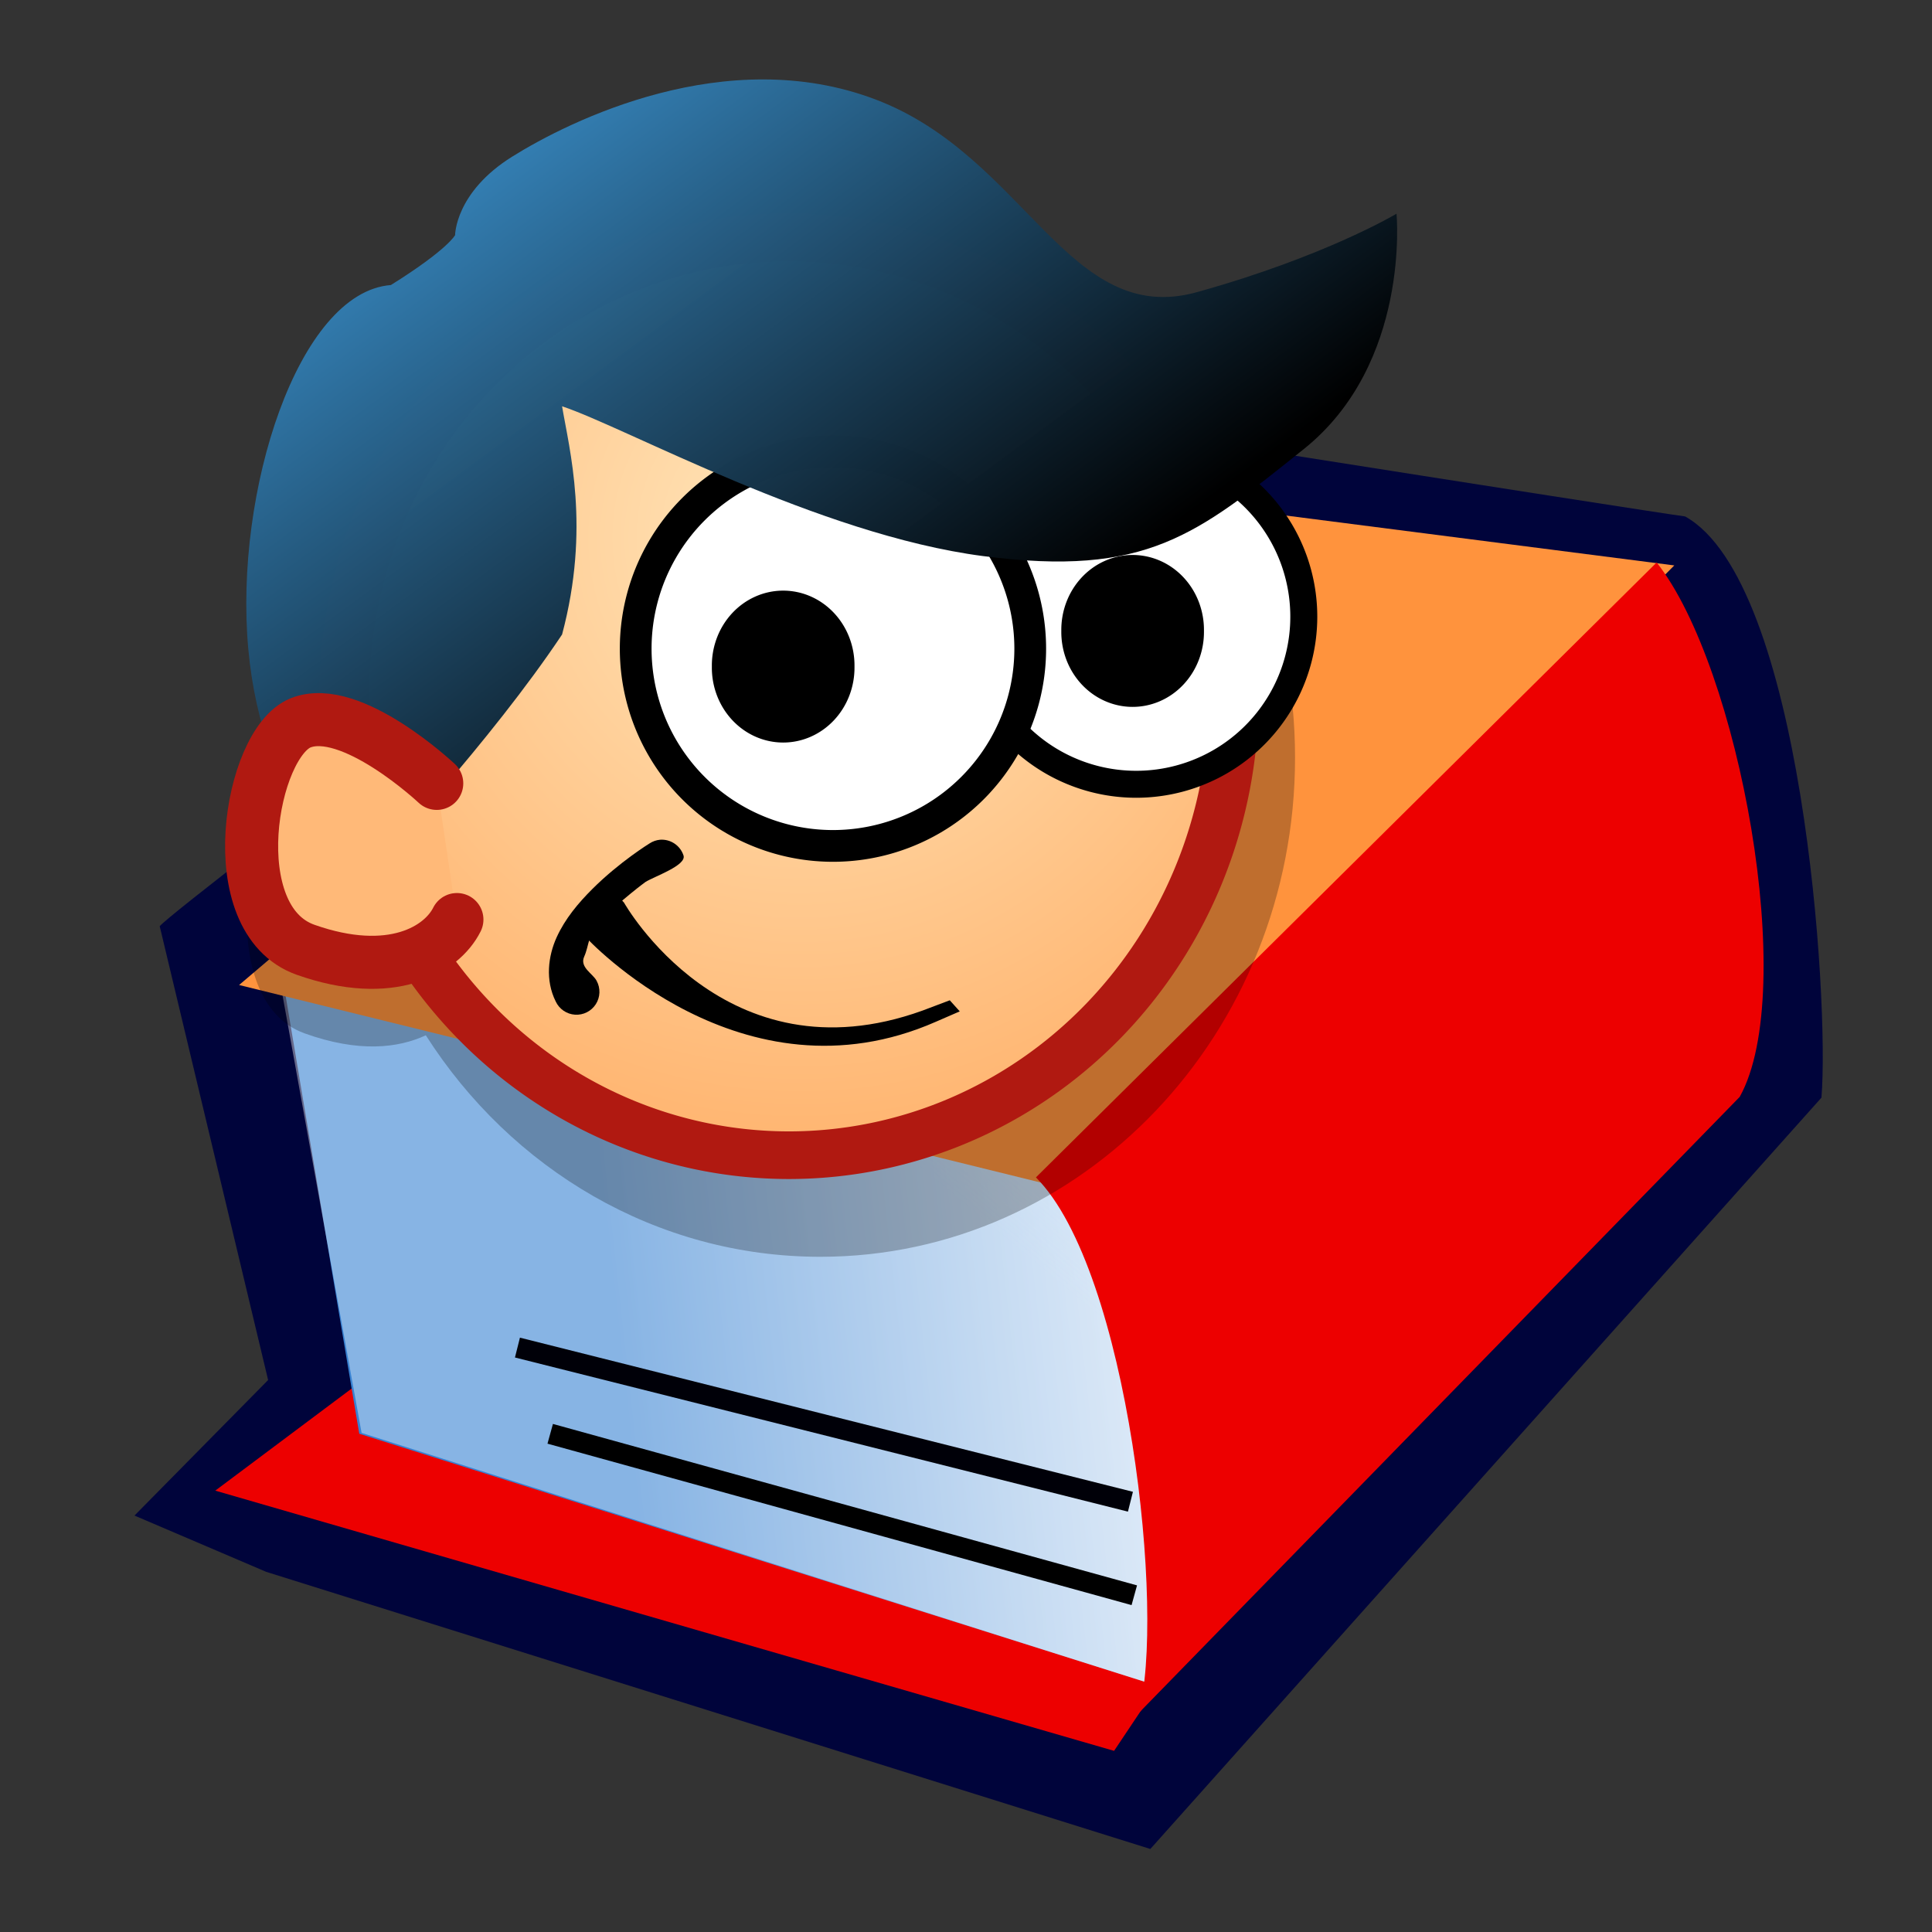 <?xml version="1.0" encoding="UTF-8" standalone="no"?>
<!-- Created with Sodipodi ("http://www.sodipodi.com/") -->
<svg
   xmlns:dc="http://purl.org/dc/elements/1.1/"
   xmlns:cc="http://web.resource.org/cc/"
   xmlns:rdf="http://www.w3.org/1999/02/22-rdf-syntax-ns#"
   xmlns:svg="http://www.w3.org/2000/svg"
   xmlns="http://www.w3.org/2000/svg"
   xmlns:xlink="http://www.w3.org/1999/xlink"
   xmlns:sodipodi="http://sodipodi.sourceforge.net/DTD/sodipodi-0.dtd"
   xmlns:inkscape="http://www.inkscape.org/namespaces/inkscape"
   version="1.0"
   x="0"
   y="0"
   width="90"
   height="90"
   id="svg548"
   sodipodi:version="0.32"
   sodipodi:docname="x-office-address-book.svg"
   sodipodi:docbase="/home/tweenk/GNUtoon/mimetypes"
   inkscape:version="0.45.1"
   inkscape:output_extension="org.inkscape.output.svg.inkscape">
  <rect width="100%" height="100%" fill="#333333" stroke="none"/>
  <sodipodi:namedview
     id="base"
     inkscape:zoom="5.3777778"
     inkscape:cx="45"
     inkscape:cy="45"
     inkscape:window-width="1014"
     inkscape:window-height="696"
     inkscape:window-x="0"
     inkscape:window-y="33"
     inkscape:current-layer="svg548"
     width="90px"
     height="90px" />
  <defs
     id="defs550">
    <linearGradient
       id="linearGradient660">
      <stop
         style="stop-color:#3882d2;stop-opacity:1;"
         offset="0"
         id="stop661" />
      <stop
         style="stop-color:#ffffff;stop-opacity:1;"
         offset="1"
         id="stop662" />
    </linearGradient>
    <linearGradient
       id="linearGradient666">
      <stop
         style="stop-color:#a6d7ff;stop-opacity:1;"
         offset="0"
         id="stop667" />
      <stop
         style="stop-color:#ffffff;stop-opacity:0.396;"
         offset="1"
         id="stop668" />
    </linearGradient>
    <linearGradient
       id="linearGradient1853">
      <stop
         offset="0"
         style="stop-color:#000000;stop-opacity:1;"
         id="stop1855" />
      <stop
         offset="1"
         style="stop-color:#3b91cd;stop-opacity:0.99;"
         id="stop1854" />
    </linearGradient>
    <linearGradient
       inkscape:collect="always"
       xlink:href="#linearGradient1853"
       id="linearGradient2305"
       gradientUnits="userSpaceOnUse"
       gradientTransform="scale(1.193,0.838)"
       x1="49.806"
       y1="54.608"
       x2="9.112"
       y2="15.821" />
    <linearGradient
       id="linearGradient1843">
      <stop
         style="stop-color:#ffe6bb;stop-opacity:1;"
         offset="0"
         id="stop1844" />
      <stop
         style="stop-color:#ff933d;stop-opacity:1;"
         offset="1"
         id="stop1845" />
    </linearGradient>
    <radialGradient
       inkscape:collect="always"
       xlink:href="#linearGradient1843"
       id="radialGradient2303"
       gradientUnits="userSpaceOnUse"
       gradientTransform="scale(0.965,1.036)"
       cx="44.177"
       cy="30.547"
       fx="44.177"
       fy="30.547"
       r="69.293" />
    <linearGradient
       inkscape:collect="always"
       xlink:href="#linearGradient660"
       id="linearGradient2531"
       gradientUnits="userSpaceOnUse"
       gradientTransform="matrix(0.396,0,0,0.273,-49.499,20.372)"
       spreadMethod="pad"
       x1="24.872"
       y1="97.851"
       x2="54.93"
       y2="95.557" />
    <linearGradient
       inkscape:collect="always"
       xlink:href="#linearGradient666"
       id="linearGradient2533"
       gradientUnits="userSpaceOnUse"
       gradientTransform="matrix(0.396,0,0,0.273,-49.499,20.372)"
       spreadMethod="pad"
       x1="77.36"
       y1="65.408"
       x2="55.602"
       y2="83.432" />
  </defs>
  <g
     id="g2521"
     transform="matrix(2.853,0,0,2.853,144.27,-49.519)">
    <path
       sodipodi:nodetypes="ccccccccc"
       id="path690"
       d="M -23.054,25.789 C -21.139,26.853 -20.696,33.676 -20.827,35.279 L -31.785,47.547 L -46.221,43.022 L -48.372,42.103 L -46.19,39.89 L -47.96,32.48 C -47.669,32.131 -37.366,24.359 -36.638,23.638 C -35.658,23.823 -23.564,25.725 -23.054,25.789 z "
       style="fill:#00043b;fill-opacity:1;fill-rule:evenodd;stroke:none;stroke-width:1pt;stroke-linecap:butt;stroke-linejoin:miter;stroke-opacity:1" />
    <path
       sodipodi:nodetypes="cccccc"
       id="path680"
       d="M -32.377,45.945 L -31.503,44.637 L -44.707,40.754 L -43.76,39.231 L -47.053,41.696 L -32.377,45.945 z "
       style="font-size:12px;fill:#ed0000;fill-opacity:1;fill-rule:evenodd;stroke-width:1pt" />
    <path
       sodipodi:nodetypes="cccccc"
       id="path681"
       d="M -32.358,36.361 L -30.447,43.274 L -31.728,44.864 L -44.702,40.767 L -45.956,33.309 L -32.358,36.361 z "
       style="font-size:12px;fill:url(#linearGradient2531);fill-rule:evenodd;stroke-width:1pt" />
    <path
       sodipodi:nodetypes="cccccc"
       id="path682"
       d="M -32.64,36.408 L -30.447,43.274 L -31.728,44.864 L -44.664,40.753 L -46.02,33.246 L -32.64,36.408 z "
       style="font-size:12px;fill:url(#linearGradient2533);fill-rule:evenodd;stroke-width:1pt" />
    <path
       sodipodi:nodetypes="ccccc"
       id="path683"
       d="M -23.23,26.589 L -33.317,36.729 L -46.664,33.44 L -36.583,24.874 L -23.23,26.589 z "
       style="font-size:12px;fill:#ff933d;fill-opacity:1;fill-rule:evenodd;stroke-width:1pt" />
    <path
       sodipodi:nodetypes="ccccc"
       id="path684"
       d="M -23.518,26.541 C -22.174,28.235 -21.193,33.528 -22.162,35.267 L -31.979,45.332 C -31.53,43.738 -32.137,38.104 -33.653,36.581 L -23.518,26.541 z "
       style="font-size:12px;fill:#ed0000;fill-opacity:1;fill-rule:evenodd;stroke-width:1pt" />
    <path
       id="path685"
       d="M -32.11,41.877 L -42.119,39.36"
       style="font-size:12px;fill:none;fill-rule:evenodd;stroke:#000008;stroke-width:0.334;stroke-opacity:1" />
    <path
       sodipodi:nodetypes="cc"
       id="path686"
       d="M -32.047,43.404 L -41.584,40.768"
       style="font-size:12px;fill:none;fill-rule:evenodd;stroke:#000000;stroke-width:0.334;stroke-opacity:1" />
  </g>
  <g
     id="g2291"
     transform="matrix(0.67,0,0,0.67,6.25,0.155)">
    <path
       id="path1065"
       d="M 47.712,17.728 C 29.492,17.728 14.71,33.278 14.71,52.44 C 14.71,53.199 14.864,53.903 14.91,54.649 C 13.694,54.218 12.488,54.033 11.477,54.446 C 7.736,55.971 5.485,69.325 11.843,71.614 C 15.598,72.966 18.348,72.648 20.277,71.75 C 26.202,81.041 36.283,87.151 47.712,87.151 C 65.932,87.151 80.714,71.601 80.714,52.44 C 80.714,33.278 65.932,17.728 47.712,17.728 z "
       style="fill:#000000;fill-opacity:0.25;stroke:none;stroke-width:3.312;stroke-miterlimit:4;stroke-opacity:1" />
    <path
       transform="matrix(1.044,0,0,1,1.781,5.515)"
       d="M 71.529 42.665 A 29.628 31.907 0 1 1  12.272,42.665 A 29.628 31.907 0 1 1  71.529 42.665 z"
       sodipodi:ry="31.907463"
       sodipodi:rx="29.628359"
       sodipodi:cy="42.664753"
       sodipodi:cx="41.900459"
       id="path1857"
       style="fill:url(#radialGradient2303);fill-opacity:1;stroke:#b01911;stroke-width:3.312;stroke-miterlimit:4;stroke-opacity:1"
       sodipodi:type="arc" />
    <path
       transform="translate(33.223,8.43)"
       d="M 48.099 34.215 A 11.653 11.653 0 1 1  24.793,34.215 A 11.653 11.653 0 1 1  48.099 34.215 z"
       sodipodi:ry="11.652892"
       sodipodi:rx="11.652892"
       sodipodi:cy="34.214874"
       sodipodi:cx="36.446281"
       id="path1167"
       style="fill:#ffffff;fill-opacity:1;stroke:#000000;stroke-width:1.875;stroke-miterlimit:4;stroke-opacity:1"
       sodipodi:type="arc" />
    <path
       transform="matrix(1.177,0,0,1.177,5.689,4.597)"
       d="M 48.099 34.215 A 11.653 11.653 0 1 1  24.793,34.215 A 11.653 11.653 0 1 1  48.099 34.215 z"
       sodipodi:ry="11.652892"
       sodipodi:rx="11.652892"
       sodipodi:cy="34.214874"
       sodipodi:cx="36.446281"
       id="path1789"
       style="fill:#ffffff;fill-opacity:1;stroke:#000000;stroke-width:1.875;stroke-miterlimit:4;stroke-opacity:1"
       sodipodi:type="arc" />
    <path
       transform="translate(0.992,2.975)"
       d="M 49.091 43.14 A 4.959 5.207 0 1 1  39.174,43.14 A 4.959 5.207 0 1 1  49.091 43.14 z"
       sodipodi:ry="5.2066116"
       sodipodi:rx="4.9586778"
       sodipodi:cy="43.140495"
       sodipodi:cx="44.132233"
       id="path1806"
       style="fill:#000000;fill-opacity:1;stroke:none;stroke-width:1.875;stroke-miterlimit:4;stroke-opacity:1"
       sodipodi:type="arc" />
    <path
       transform="translate(25.289,0.496)"
       d="M 49.091 43.14 A 4.959 5.207 0 1 1  39.174,43.14 A 4.959 5.207 0 1 1  49.091 43.14 z"
       sodipodi:ry="5.2066116"
       sodipodi:rx="4.9586778"
       sodipodi:cy="43.140495"
       sodipodi:cx="44.132233"
       id="path1805"
       style="fill:#000000;fill-opacity:1;stroke:none;stroke-width:1.875;stroke-miterlimit:4;stroke-opacity:1"
       sodipodi:type="arc" />
    <path
       sodipodi:nodetypes="cccccccccccccc"
       id="path1807"
       d="M 36.562,58.154 C 36.306,58.179 36.06,58.264 35.844,58.404 C 35.844,58.404 33.74,59.695 31.844,61.592 C 30.895,62.54 29.966,63.635 29.375,64.936 C 28.784,66.237 28.567,67.914 29.312,69.404 C 29.559,69.93 30.072,70.28 30.651,70.318 C 31.231,70.356 31.785,70.076 32.098,69.587 C 32.411,69.098 32.433,68.477 32.156,67.967 C 31.91,67.474 30.951,67.024 31.29,66.279 C 31.628,65.535 31.571,64.629 32.358,63.842 C 33.933,62.267 35.548,61.092 35.548,61.092 C 36.167,60.701 38.424,59.94 38.194,59.245 C 37.965,58.55 37.292,58.1 36.562,58.154 L 36.562,58.154 z "
       style="fill:#000000;fill-opacity:1;fill-rule:evenodd;stroke:none;stroke-width:3.188;stroke-linecap:round;stroke-linejoin:round;stroke-miterlimit:4;stroke-opacity:1" />
    <path
       sodipodi:nodetypes="ccccccccc"
       id="path1808"
       d="M 32.84,61.213 L 30.215,63.588 L 31.402,64.932 C 31.402,64.932 42.227,76.755 55.746,70.807 L 57.402,70.088 L 56.708,69.317 L 54.804,70.036 C 41.05,74.997 34.058,62.525 34.058,62.525 L 32.84,61.213 z "
       style="fill:#000000;fill-opacity:1;fill-rule:evenodd;stroke:none;stroke-width:3.562;stroke-linecap:square;stroke-linejoin:round;stroke-miterlimit:4;stroke-opacity:1" />
    <path
       sodipodi:nodetypes="ccccccccccccc"
       id="path1848"
       d="M 29.752,28.017 C 30.248,30.992 31.736,36.446 29.752,43.884 C 24.793,51.322 16.86,59.752 16.86,59.752 C 14.876,60.744 8.926,55.785 7.934,44.876 C 6.942,33.967 11.405,20.083 17.851,19.587 C 21.818,17.107 22.314,16.116 22.314,16.116 C 22.314,16.116 22.314,13.14 26.281,10.661 C 30.248,8.182 41.157,2.727 51.57,6.694 C 61.983,10.661 64.959,22.562 73.884,20.083 C 82.81,17.603 87.769,14.628 87.769,14.628 C 87.769,14.628 88.76,25.041 81.322,30.992 C 73.884,36.942 70.413,39.917 59.008,38.43 C 47.603,36.942 34.215,29.504 29.752,28.017 z "
       style="fill:url(#linearGradient2305);fill-opacity:1;fill-rule:evenodd;stroke:none;stroke-width:0.25pt;stroke-linecap:butt;stroke-linejoin:miter;stroke-opacity:1" />
    <path
       id="path1859"
       d="M 21.038,54.236 C 21.038,54.236 15.077,48.625 11.571,50.028 C 8.065,51.431 5.961,63.703 11.921,65.806 C 17.882,67.91 21.389,65.806 22.44,63.703"
       style="fill:#ffb978;fill-opacity:1;fill-rule:evenodd;stroke:#b01911;stroke-width:3.688;stroke-linecap:round;stroke-linejoin:miter;stroke-miterlimit:4;stroke-opacity:1" />
  </g>
</svg>
